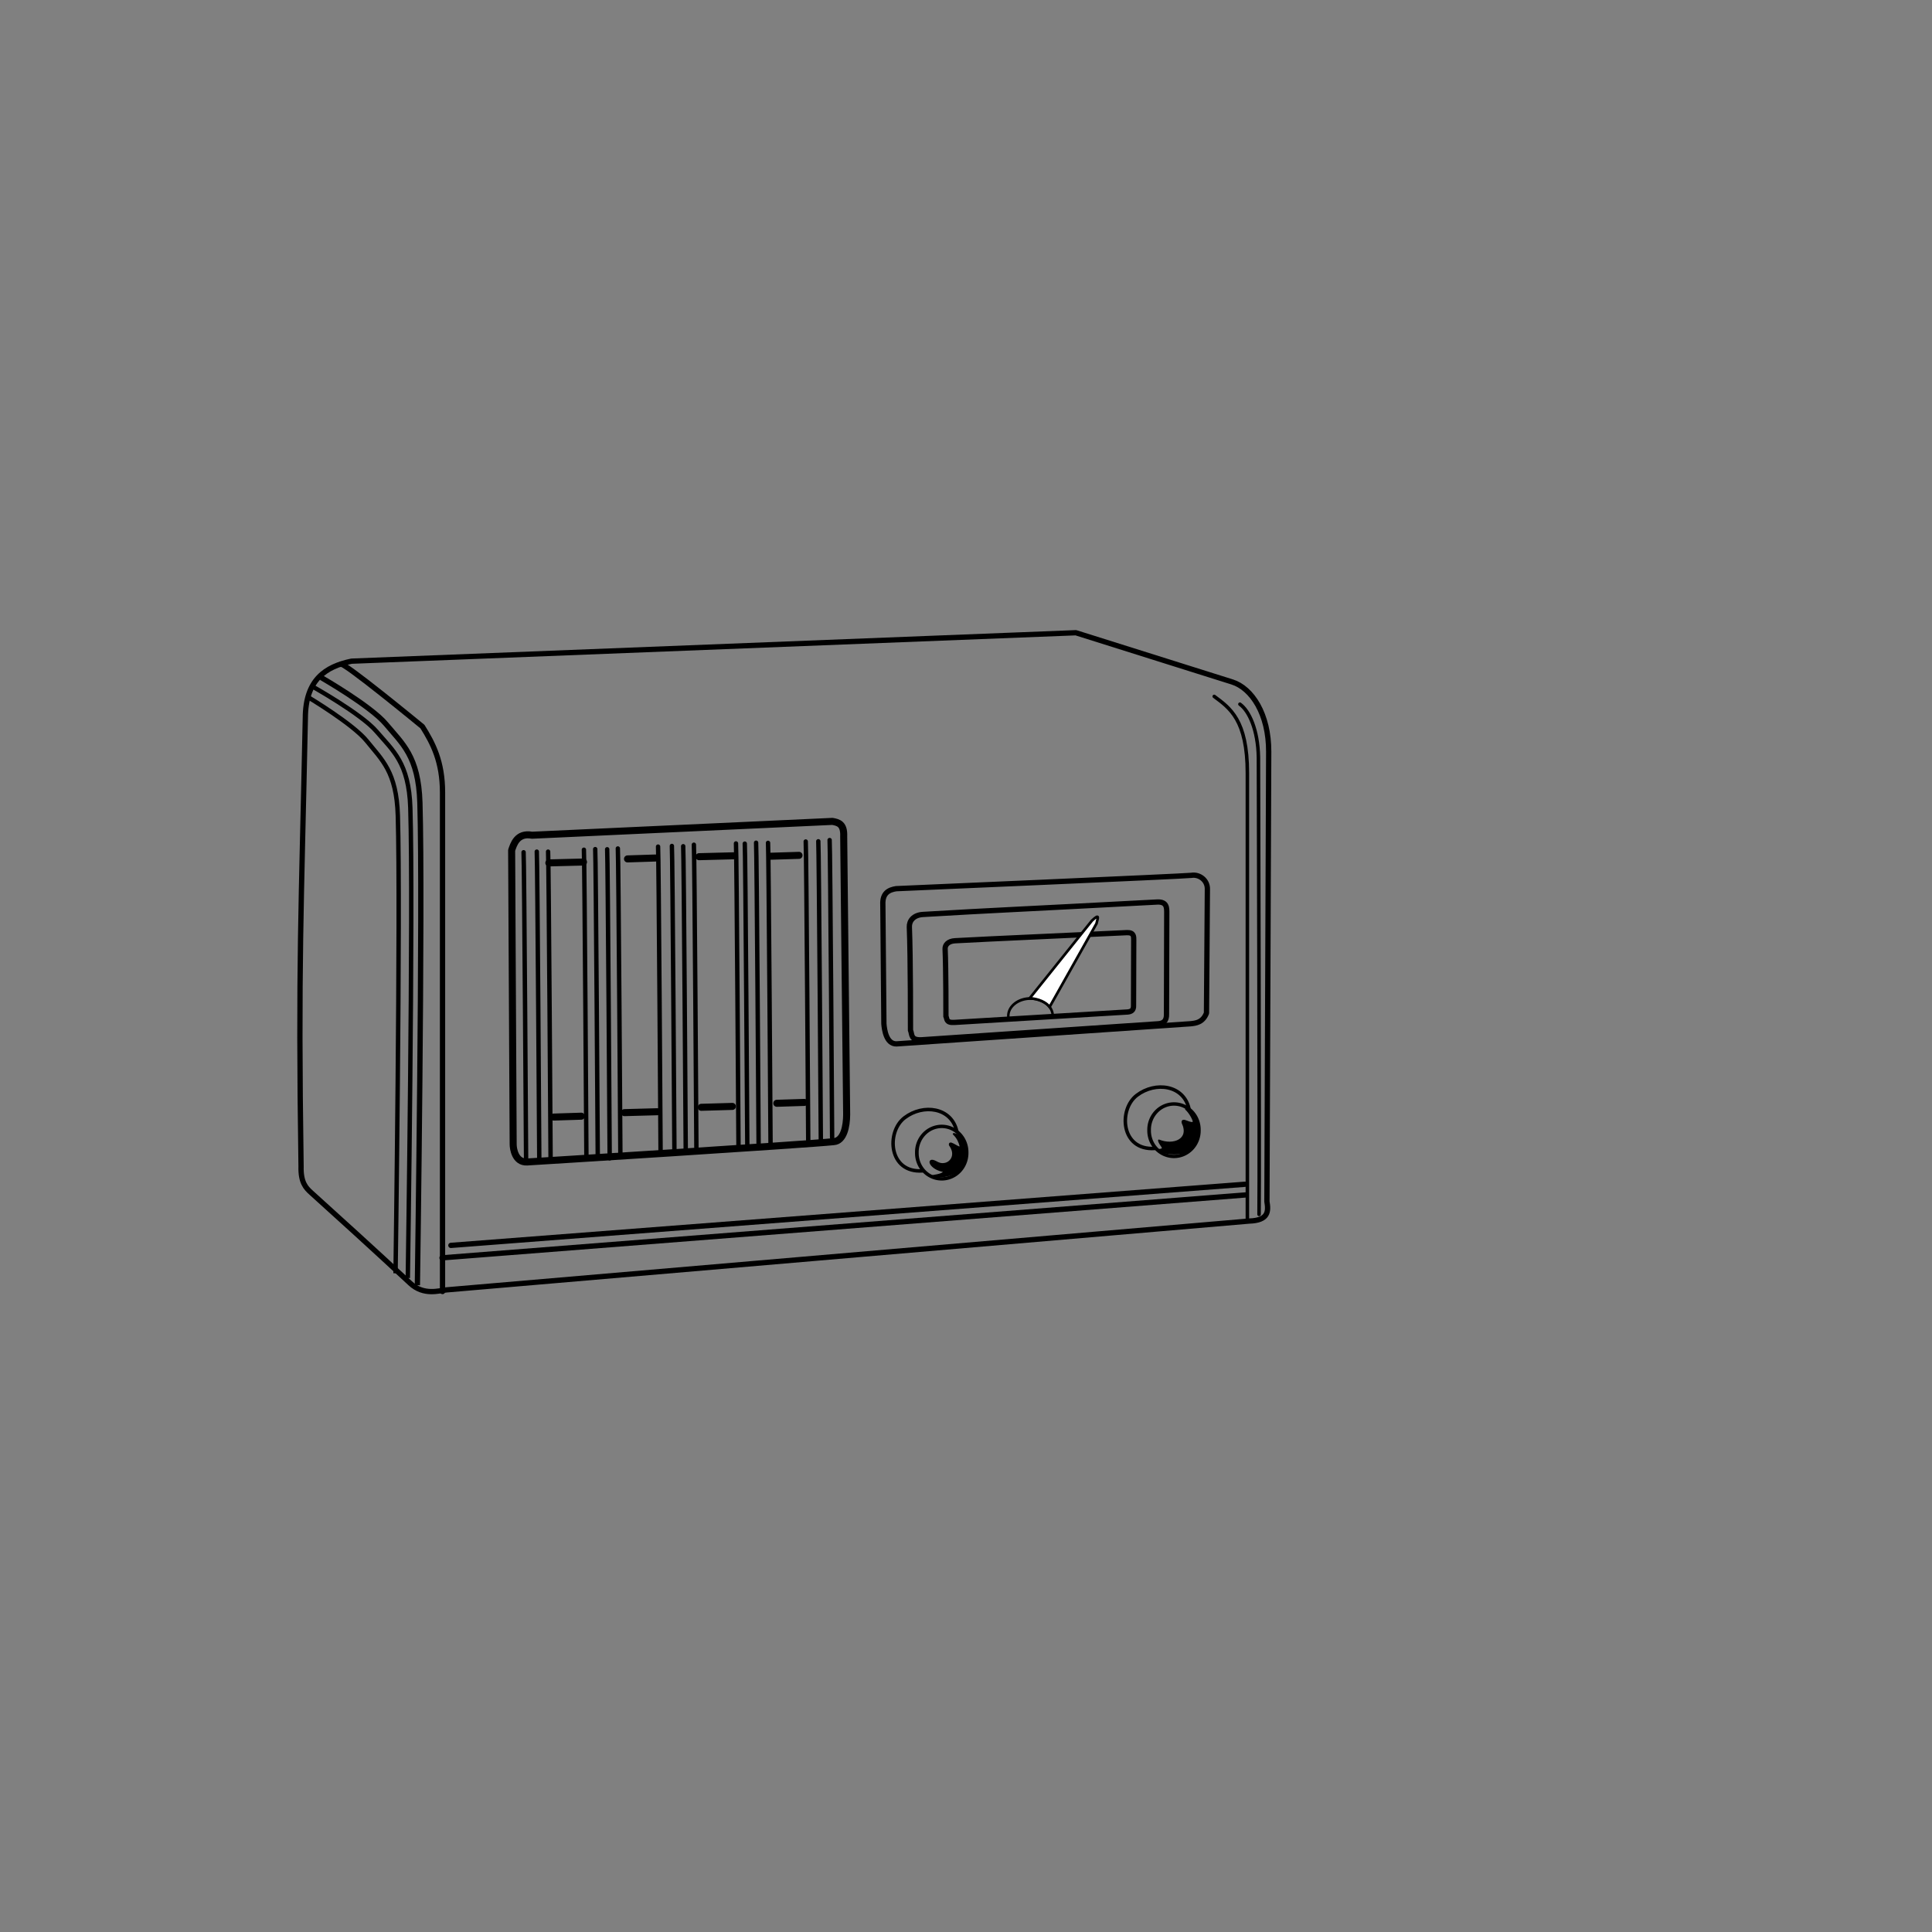 <svg:svg xmlns:dc="http://purl.org/dc/elements/1.1/" xmlns:ns2="http://creativecommons.org/ns#" xmlns:rdf="http://www.w3.org/1999/02/22-rdf-syntax-ns#" xmlns:svg="http://www.w3.org/2000/svg" height="1098.012" id="svg2" version="1.0" viewBox="-168.941 -358.101 1098.012 1098.012" width="1098.012">
  <svg:rect x="-168.941" y="-358.101" width="1098.012" height="1098.012" fill="#808080" stroke="none"/>
  <svg:g fill="none" id="layer3" stroke="#000" transform="translate(-226.73 -161.76)">
    <svg:path d="m360.15 278.34l170.72-7.86c3.42 0.62 6.73 1.42 6.42 8.57l1.68 158.02c-0.03 6.71-1.64 15.02-7.35 15.42-14.72 1.6-172.57 11.49-174.33 11.56-6.76 0.29-7.84-7.6-7.85-10l-0.87-167.14c1.05-3.07 2.99-10.17 11.58-8.57z" id="path2474" stroke-linecap="round" stroke-linejoin="round" stroke-width="4" />
    <svg:path d="m231.32 211.74c0.08-21.81 11.47-29.23 26.27-32.32l411.64-16.16 88.82 27.96c11.21 3.53 20.86 18.26 20.78 39.72l-1.01 255.57c0.97 5.63 0.85 10.78-10.1 11.11l-456 39.1c-4.18 0.36-13.01 3.52-20.8-3.75-18.89-17.65-44.75-41.09-56.33-51.52-3.02-2.72-5.94-5.85-5.7-14.85-1.71-114.56 0.18-146.59 2.43-254.86z" id="path3295" stroke-linecap="round" stroke-linejoin="round" stroke-width="3" />
    <svg:path d="m567.11 308.72s164.96-7.11 167.78-7.58c4.59-0.76 9.33 2.83 9.09 8.08l-0.51 70.21c-2.07 5.27-5.95 5.74-9.09 6.06l-167.09 11.44c-5.85 0.13-6.9-8.21-7.16-11.44l-0.59-67.68c-0.33-6.67 3.48-8.45 7.57-9.09z" id="path3297" stroke-linecap="round" stroke-linejoin="round" stroke-width="3" />
    <svg:path d="m251.43 181.24c0-2.86 46.43 35.35 46.43 35.35 6.01 9.57 11.43 19.9 11.43 37.5v283.58" id="path3314" stroke-linecap="round" stroke-linejoin="round" stroke-width="3" />
    <svg:path d="m240.36 188.74s28.26 16.2 36.78 26.43c9.34 11.2 18.48 18.27 19.29 44.64 1.75 57.39-1.43 274.28-1.43 274.28" id="path3316" stroke-width="3" />
    <svg:path d="m234.91 193.56s28.27 15.78 36.79 25.74c9.34 10.92 18.48 17.8 19.29 43.49 1.75 55.91-1.43 267.2-1.43 267.2" id="path3318" stroke-width="2.5" />
    <svg:path d="m232.77 199.81s25.77 15.36 33.54 25.06c8.51 10.63 16.84 17.33 17.58 42.34 1.6 54.42-1.3 260.1-1.3 260.1" id="path3320" stroke-width="2.5" />
    <svg:path d="m747.87 199.45c8.87 6.61 18.84 13.32 18.84 43.61v254.43" id="path3324" stroke-linecap="round" stroke-linejoin="round" stroke-width="2" />
    <svg:path d="m762.47 203.87c5.19 3.73 10.26 14.45 10.52 30.28 0 0 0.71 229.86 0.36 259.68" id="path3328" stroke-linecap="round" stroke-linejoin="round" stroke-width="2" />
    <svg:path d="m765.82 482.77l-456.83 35.76" id="path3365" stroke-linecap="round" stroke-linejoin="round" stroke-width="3" />
    <svg:path d="m765.31 476.71l-451.27 34.74" id="path3367" stroke-linecap="round" stroke-linejoin="round" stroke-width="3" />
    <svg:path d="m575.25 389.24s0.06-41.59-0.65-58.72c-0.15-3.47 2.32-6.83 7.75-7.15 42.58-2.53 46.75-2.47 133.34-7.08 5.49-0.15 5.21 3.58 5.2 6.72l-0.15 56.92c0.15 4.07-1.84 5.29-4.54 5.56l-134.35 9.09c-6.77 0.46-5.57-3.12-6.6-5.34z" id="path3369" stroke-linecap="round" stroke-linejoin="round" stroke-width="3" />
    <svg:path d="m595.39 381.24s0.05-27.1-0.47-38.26c-0.11-2.27 1.7-4.46 5.68-4.67 31.2-1.64 34.26-1.61 97.71-4.61 4.02-0.1 3.81 2.33 3.81 4.38l-0.11 37.1c0.1 2.65-1.35 3.44-3.33 3.62l-98.45 5.93c-4.96 0.3-4.08-2.03-4.84-3.49z" id="path2455" stroke-width="3" />
  </svg:g>
  <svg:g id="layer2" stroke="#000" transform="translate(-226.73 -161.76)">
    <svg:path d="m362.86 287.67c0.35 2.52 1.43 176.42 1.43 176.42" fill="none" id="path3255" stroke-linecap="round" stroke-linejoin="round" stroke-width="2.5" />
    <svg:path d="m369.29 287.67c0.35 2.5 1.42 175.35 1.42 175.35" fill="none" id="path3259" stroke-linecap="round" stroke-linejoin="round" stroke-width="2.5" />
    <svg:path d="m355.36 288.02c0.35 2.52 1.43 176.07 1.43 176.07" fill="none" id="path3261" stroke-linecap="round" stroke-linejoin="round" stroke-width="2.5" />
    <svg:path d="m389.64 286.59c0.36 2.51 1.43 175.72 1.43 175.72" fill="none" id="path3263" stroke-linecap="round" stroke-linejoin="round" stroke-width="2.5" />
    <svg:path d="m396.07 286.24c0.36 2.48 1.43 173.57 1.43 173.57" fill="none" id="path3265" stroke-linecap="round" stroke-linejoin="round" stroke-width="2.5" />
    <svg:path d="m402.86 286.32c0.35 2.51 1.43 175.63 1.43 175.63" fill="none" id="path3267" stroke-linecap="round" stroke-linejoin="round" stroke-width="2.5" />
    <svg:path d="m408.93 285.88c0.36 2.47 1.43 173.21 1.43 173.21" fill="none" id="path3269" stroke-linecap="round" stroke-linejoin="round" stroke-width="2.5" />
    <svg:path d="m431.79 284.81c0.35 2.46 1.42 172.5 1.42 172.5" fill="none" id="path3271" stroke-linecap="round" stroke-linejoin="round" stroke-width="2.5" />
    <svg:path d="m439.64 284.45c0.36 2.47 1.43 172.5 1.43 172.5" fill="none" id="path3273" stroke-linecap="round" stroke-linejoin="round" stroke-width="2.5" />
    <svg:path d="m446.07 284.6c0.36 2.46 1.43 171.99 1.43 171.99" fill="none" id="path3275" stroke-linecap="round" stroke-linejoin="round" stroke-width="2.5" />
    <svg:path d="m452.14 283.74c0.36 2.46 1.43 172.14 1.43 172.14" fill="none" id="path3277" stroke-linecap="round" stroke-linejoin="round" stroke-width="2.5" />
    <svg:path d="m476.07 283.02c0.36 2.48 1.43 173.22 1.43 173.22" fill="none" id="path3279" stroke-linecap="round" stroke-linejoin="round" stroke-width="2.5" />
    <svg:path d="m481.07 283.13c0.36 2.44 1.43 170.96 1.43 170.96" fill="none" id="path3281" stroke-linecap="round" stroke-linejoin="round" stroke-width="2.5" />
    <svg:path d="m487.5 282.61c0.36 2.45 1.43 171.84 1.43 171.84" fill="none" id="path3283" stroke-linecap="round" stroke-linejoin="round" stroke-width="2.5" />
    <svg:path d="m494.29 282.69c0.35 2.44 1.42 170.83 1.42 170.83" fill="none" id="path3285" stroke-linecap="round" stroke-linejoin="round" stroke-width="2.5" />
    <svg:path d="m515.71 281.92c0.36 2.45 1.43 171.46 1.43 171.46" fill="none" id="path3287" stroke-linecap="round" stroke-linejoin="round" stroke-width="2.5" />
    <svg:path d="m522.86 281.79c0.35 2.42 1.43 169.45 1.43 169.45" fill="none" id="path3289" stroke-linecap="round" stroke-linejoin="round" stroke-width="2.5" />
    <svg:path d="m529.29 281.1c0.35 2.42 1.42 169.07 1.42 169.07" fill="none" id="path3291" stroke-linecap="round" stroke-linejoin="round" stroke-width="2.5" />
    <svg:path d="m582.1 469.08c-19.35 1.35-20.78-22.15-10.18-30.19 10.59-8.04 26.63-5.87 29.63 7.71" fill="none" id="path3299" stroke-linecap="round" stroke-linejoin="round" stroke-width="2" />
    <svg:path d="m665.69 453.17a13.132 14.647 0 1 1 -26.26 0 13.132 14.647 0 1 1 26.26 0z" fill="none" id="path3301" stroke-linecap="round" stroke-linejoin="round" stroke-width="1.927" transform="matrix(1.077 0 0 1 -109.8 5.556)" />
    <svg:path d="m714.09 456.34c-19.35 1.34-20.78-22.16-10.18-30.2 10.59-8.04 26.63-5.86 29.63 7.72" fill="none" id="path3308" stroke-linecap="round" stroke-linejoin="round" stroke-width="2" />
    <svg:path d="m665.69 453.17a13.132 14.647 0 1 1 -26.26 0 13.132 14.647 0 1 1 26.26 0z" fill="none" id="path3310" stroke-linecap="round" stroke-linejoin="round" stroke-width="1.927" transform="matrix(1.077 0 0 1 22.196 -7.188)" />
    <svg:g fill="none" id="g2461" stroke-linecap="round" stroke-linejoin="round" stroke-width="1.419" transform="matrix(1 0 0 1.118 0 -44.886)">
      <svg:path d="m633.22 416.95a12.627 8.839 0 1 1 25.13 -1.61" fill="none" id="path2459" stroke="#000" stroke-linecap="round" stroke-linejoin="round" stroke-width="1.419" transform="translate(-2.273 -34.85)" />
    </svg:g>
    <svg:path d="m643.01 370.99l35.35-44.1c4.94-4.68 3.1-0.91 2.6 1.66l-26.63 47.34c-2.15-2.67-6.33-4.6-11.32-4.9z" fill="#fff" fill-rule="evenodd" id="path3234" stroke-width="1.5" />
  </svg:g>
  <svg:g id="layer4" stroke="#000" stroke-linecap="round" stroke-linejoin="round" transform="translate(-226.73 -161.76)">
    <svg:path d="m594.91 465.04c3.66-0.78 6.57-5.34 2.67-10.66-0.62-3.45 7.12 4.27 5.92 0.04-0.41-1.42-1.31-4.07-3.71-6.3 2.65 0.02 11.05 4.97 5.04 17.93-1.84 3.97-9.46 7.37-17.55 6.04 5.21-0.92 5.93-1.12 7.45-2.76-8.61-1.05-10.75-8.52-4.83-5.21 1.17 0.65 2.71 1.41 5.01 0.92z" fill-rule="evenodd" id="path3306" stroke-width="1px" />
    <svg:path d="m716.43 451.79c8.09 3.34 18.03-0.28 13.43-10.04-0.68-3.43 5.34 1.84 6.37-0.59-0.26-1.46-2.03-4.97-4.42-7.19 2.64 0.02 8.91 5.62 5.3 19.44-1.31 5.03-11.78 8.16-21.39 3.81 5.75-0.25 1.24-2.4 0.71-5.43z" fill-rule="evenodd" id="path3312" stroke-width="1px" />
    <svg:path d="m369.72 294.07l19.69-0.5" fill="none" id="path2468" stroke-width="4" />
    <svg:path d="m414.42 291.8l15.9-0.51" fill="none" id="path3240" stroke-width="4" />
    <svg:path d="m455.07 290.54l19.7-0.51" fill="none" id="path3242" stroke-width="4" />
    <svg:path d="m456.34 432.97l17.67-0.51" fill="none" id="path3244" stroke-width="4" />
    <svg:path d="m372.49 438.52l15.66-0.5" fill="none" id="path3246" stroke-width="4" />
    <svg:path d="m412.65 436l18.69-0.51" fill="none" id="path3248" stroke-width="4" />
    <svg:path d="m499.27 430.69l15.66-0.5" fill="none" id="path3250" stroke-width="4" />
    <svg:path d="m495.73 290.28l16.16-0.5" fill="none" id="path3252" stroke-width="4" />
  </svg:g>
  <svg:g display="none" fill="none" id="layer5" stroke="#e10000" stroke-dasharray="2, 2" stroke-linecap="round" stroke-linejoin="round" transform="translate(-226.73 -161.76)">
    <svg:path d="m201.43 181.24l604.28-24.29" id="path3337" />
    <svg:path d="m242.14 539.81l604.29-24.29" id="path3339" />
    <svg:path d="m303.57 278.38l604.29-24.29" id="path3341" />
    <svg:path d="m237.14 471.24l604.29-24.29" id="path3343" />
    <svg:path d="m360 316.24l604.29-24.29" id="path3345" />
    <svg:path d="m365 403.38l604.29-24.29" id="path3349" />
    <svg:path d="m460.02 329.95l604.28-24.28" display="inline" id="path3375" />
    <svg:path d="m342.33 287.53l604.29-24.29" display="inline" id="path3381" />
  </svg:g>
  <svg:g display="none" fill="none" id="layer6" stroke="#00f700" stroke-dasharray="6, 6" stroke-width="2" transform="translate(-226.73 -161.76)">
    <svg:path d="m905 488.38l-687.14 60" display="inline" id="path3358" />
    <svg:path d="m836.43 378.38l-687.14 60" display="inline" id="path3361" />
    <svg:path d="m910.71 418.38l-687.14 60" display="inline" id="path3363" />
  </svg:g>
</svg:svg>